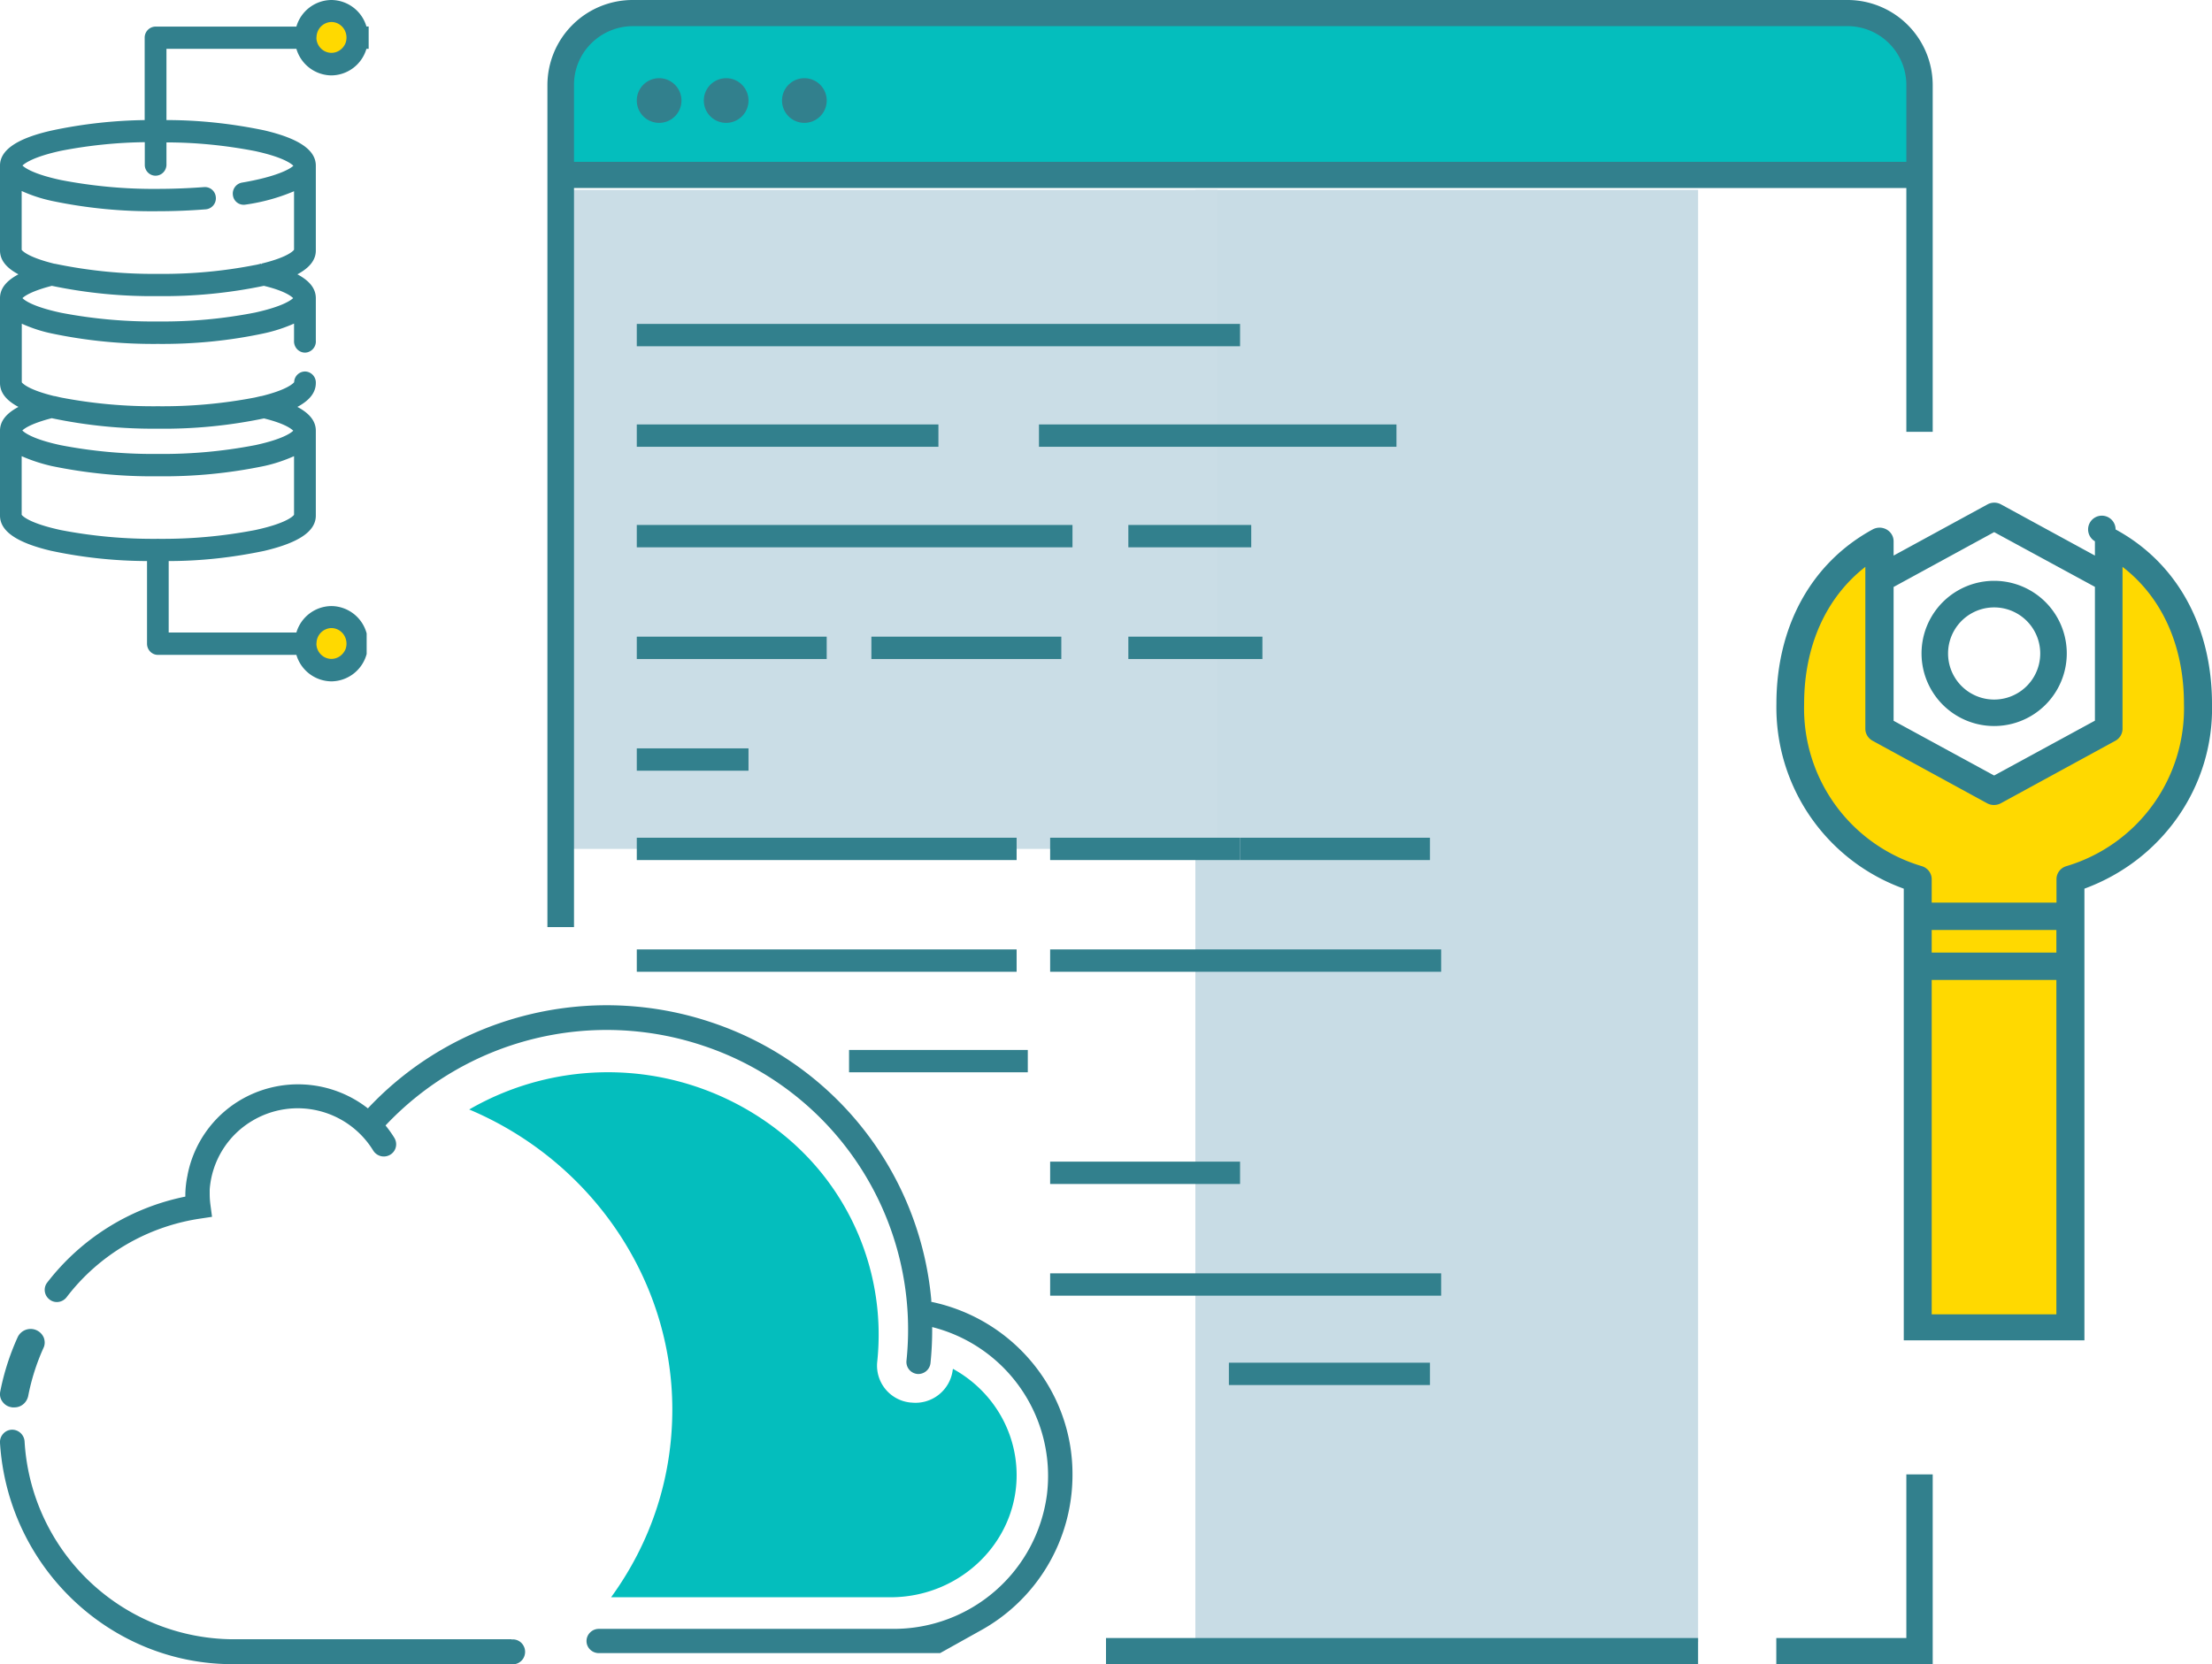 <svg xmlns="http://www.w3.org/2000/svg" xmlns:xlink="http://www.w3.org/1999/xlink" width="198" height="149" viewBox="0 0 198 149"><defs><path id="ggz8a" d="M596.99 2150.5v4.54H719V2143.36l-4.92-3.13H605l-4.64 1.01-3.36 4.04z"/><path id="ggz8b" d="M574 2196.5a2.5 2.5 0 1 1 5 0 2.5 2.5 0 0 1-5 0z"/><path id="ggz8c" d="M714.69 2188.09l.56 15.8 9.98 5.67 10.42-5.66.62-15.81 5.34 4.77s2.54 6.98 2.54 7.52c0 .55-.78 6.98-.78 6.98l-4.18 6.03-7.05 4.87v39.77h-13.67v-39.77l-6.48-4.87-3.9-5.13-.93-6.21.93-6.81z"/><path id="ggz8d" d="M654 2286v-130h45v130z"/><path id="ggz8e" d="M598 2215v-59h58v59z"/><path id="ggz8f" d="M574 2142.5a2.5 2.5 0 1 1 5 0 2.5 2.5 0 0 1-5 0z"/><path id="ggz8g" d="M717.64 2285.65V2271H720v17h-14v-2.35zM646 2288v-2.35h53v2.35z"/><path id="ggz8h" d="M712.35 2141.34a5.27 5.27 0 0 1 5.29 5.25v6.9H598.38v-6.9c0-2.9 2.36-5.24 5.28-5.25zm-113.97 14.49h119.26v21.83H720v-31.07a7.63 7.63 0 0 0-7.65-7.59h-108.7a7.63 7.63 0 0 0-7.65 7.59V2222h2.38z"/><path id="ggz8i" d="M606 2150a2 2 0 1 0 0-4 2 2 0 0 0 0 4z"/><path id="ggz8j" d="M612 2150a2 2 0 1 0 0-4 2 2 0 0 0 0 4z"/><path id="ggz8k" d="M617 2148a2 2 0 1 1 4 0 2 2 0 0 1-4 0z"/><path id="ggz8l" d="M604 2170v-2h54v2z"/><path id="ggz8m" d="M604 2179v-2h27v2z"/><path id="ggz8n" d="M640 2179v-2h32v2z"/><path id="ggz8o" d="M604 2188v-2h39v2z"/><path id="ggz8p" d="M648 2188v-2h11v2z"/><path id="ggz8q" d="M604 2198v-2h17v2z"/><path id="ggz8r" d="M625 2198v-2h17v2z"/><path id="ggz8s" d="M641 2216v-2h17v2z"/><path id="ggz8t" d="M658 2216v-2h17v2z"/><path id="ggz8u" d="M648 2198v-2h12v2z"/><path id="ggz8v" d="M604 2208v-2h10v2z"/><path id="ggz8w" d="M604 2216v-2h34v2z"/><path id="ggz8x" d="M604 2226v-2h34v2z"/><path id="ggz8y" d="M641 2226v-2h35v2z"/><path id="ggz8z" d="M623 2235v-2h16v2z"/><path id="ggz8A" d="M641 2245v-2h17v2z"/><path id="ggz8B" d="M641 2255v-2h35v2z"/><path id="ggz8C" d="M657 2263v-2h18v2z"/><path id="ggz8D" d="M731.07 2226.73v29.94h-11.16v-29.94zm0-4.47v2.02h-11.16v-2.02zm.01-4.55v2.1h-11.17v-2.1c0-.53-.36-1-.87-1.16a14.73 14.73 0 0 1-10.55-14.53c0-5.17 1.95-9.52 5.48-12.27v14.5c0 .44.25.85.65 1.07l10.26 5.6c.37.2.83.2 1.21 0l10.26-5.6c.4-.22.64-.63.64-1.07v-14.5c3.56 2.74 5.5 7.1 5.5 12.27a14.73 14.73 0 0 1-10.54 14.53c-.52.16-.87.63-.87 1.16zm3.44-14.19l-9.02 4.91-9-4.9v-11.98l9-4.91 9.02 4.9zm10.48-1.5c0-6.96-3.15-12.65-8.63-15.62a1.23 1.23 0 1 0-1.85 1.06v1.28l-8.4-4.58c-.38-.21-.84-.21-1.22 0l-8.4 4.58v-1.28c0-.68-.57-1.22-1.26-1.22-.2 0-.41.05-.6.15-5.48 2.98-8.63 8.66-8.63 15.62a17.24 17.24 0 0 0 11.4 16.55V2259h16.17v-40.44c7.01-2.57 11.6-9.2 11.42-16.54z"/><path id="ggz8E" d="M725.5 2201.63a4.12 4.12 0 1 1 0-8.25 4.12 4.12 0 0 1 0 8.25zm-6.5-4.13a6.5 6.5 0 1 0 13 0 6.5 6.5 0 0 0-13 0z"/><path id="ggz8F" d="M548.06 2265h.22c.59.01 1.1-.4 1.24-1 .29-1.5.75-2.95 1.38-4.34.13-.28.13-.6.02-.9a1.28 1.28 0 0 0-2.34-.04 22.06 22.06 0 0 0-1.56 4.87c-.06.3 0 .62.18.87.2.3.51.49.86.53z"/><path id="ggz8G" d="M592.78 2285.76h-24.96a18.8 18.8 0 0 1-18.62-17.72 1.13 1.13 0 0 0-.75-.98 1.08 1.08 0 0 0-1.18.32c-.19.22-.29.5-.27.8.7 11.11 9.84 19.81 20.82 19.81h24.96c.41.06.82-.14 1.05-.5.23-.37.23-.84 0-1.2a1.08 1.08 0 0 0-1.05-.51z"/><path id="ggz8H" d="M630.36 2255.55v-.19a28.92 28.92 0 0 0-19.59-24.8c-10.9-3.7-23-.7-30.84 7.67a10.16 10.16 0 0 0-11.47-.71 10.01 10.01 0 0 0-4.67 6.66v.02a8.99 8.99 0 0 0-.2 1.71v.22a20.8 20.8 0 0 0-12.36 7.69c-.37.47-.28 1.15.2 1.52.19.15.42.23.66.23.34 0 .66-.16.87-.43 2.9-3.8 7.2-6.33 11.96-7.04l1.06-.16-.14-1.05a7.64 7.64 0 0 1-.07-.97v-.42a7.82 7.82 0 0 1 3.8-6.15 7.93 7.93 0 0 1 10.82 2.63c.16.27.42.46.72.53.43.1.88-.07 1.14-.42.26-.35.28-.83.06-1.2-.24-.4-.51-.77-.8-1.13a27.18 27.18 0 0 1 28.52-7.11 26.77 26.77 0 0 1 18.11 28.17c-.06.6.37 1.13.98 1.19a1.1 1.1 0 0 0 1.17-.97c.11-1.08.16-2.15.15-3.23a13.74 13.74 0 0 1 10.27 15.02 13.83 13.83 0 0 1-13.75 12H600.6c-.6 0-1.1.49-1.1 1.09 0 .6.5 1.08 1.1 1.08h30.55l3.53-1.97a15.9 15.9 0 0 0 8.32-13.93c.06-7.5-5.23-14-12.64-15.55z"/><path id="ggz8I" d="M575.33 2142.36c0-.56.33-1.07.83-1.28.5-.22 1.07-.1 1.46.3.38.39.5.98.3 1.5-.22.51-.7.85-1.25.85-.73 0-1.34-.6-1.35-1.36zm0 54.25c0-.56.33-1.06.83-1.27.5-.22 1.07-.1 1.46.3.38.39.5.98.3 1.5-.22.5-.7.85-1.25.85-.73 0-1.34-.6-1.35-1.36zm-26.39-16.77c.86.38 1.76.67 2.67.88 3.13.65 6.33.96 9.52.92 3.2.04 6.4-.27 9.52-.92.92-.2 1.81-.5 2.67-.88v5.25c-.11.15-.75.78-3.51 1.37a43.6 43.6 0 0 1-8.68.78c-2.9.03-5.81-.23-8.67-.78-2.77-.6-3.4-1.22-3.52-1.37zm20.86-.98c-2.86.55-5.77.81-8.67.78-2.91.03-5.82-.23-8.68-.78-2.43-.52-3.22-1.09-3.45-1.32.2-.2.85-.64 2.63-1.1 3.13.66 6.31.97 9.5.94 3.2.04 6.37-.27 9.5-.92 1.79.44 2.42.9 2.62 1.1-.22.22-1.01.78-3.44 1.3zm-20.86-22.76c.86.39 1.75.68 2.67.88 3.13.66 6.33.97 9.52.93 1.47 0 2.91-.06 4.29-.17a.99.99 0 0 0 .9-1.07.98.98 0 0 0-1.05-.92c-1.33.1-2.72.16-4.14.16-2.9.03-5.81-.24-8.67-.79-2.43-.52-3.22-1.08-3.45-1.3.23-.22 1.02-.79 3.45-1.32 2.47-.48 4.98-.74 7.5-.77v2.07c.02.52.45.93.96.93.52 0 .94-.4.98-.93v-2.05c2.65 0 5.3.27 7.9.77 2.46.53 3.24 1.1 3.46 1.32-.35.34-1.65 1.01-4.61 1.51a1 1 0 0 0-.8 1.14.97.97 0 0 0 1.12.83c1.5-.21 2.96-.61 4.35-1.2v5.24c-.1.14-.65.69-2.91 1.24l.02.1-.06-.1c-.18.05-.36.1-.56.13-2.86.56-5.77.82-8.68.79a43.19 43.19 0 0 1-9.23-.91h-.04c-2.26-.56-2.81-1.1-2.92-1.24zm21.68 8.49c1.79.43 2.42.9 2.62 1.1-.22.21-1.01.77-3.44 1.3-2.86.56-5.76.82-8.67.79-2.9.03-5.81-.23-8.67-.78-2.43-.52-3.23-1.08-3.45-1.31.2-.2.85-.64 2.63-1.1 3.12.65 6.3.96 9.49.92a43.9 43.9 0 0 0 9.49-.92zm-19.01 23.73c2.81.6 5.68.9 8.55.91v7.4c0 .55.44 1 .97 1h12.4a3.3 3.3 0 0 0 3.17 2.37 3.3 3.3 0 0 0 3.12-2.45v-1.84a3.3 3.3 0 0 0-3.12-2.45 3.3 3.3 0 0 0-3.17 2.37H562.1v-6.4c2.88 0 5.74-.32 8.55-.91 3.1-.73 4.62-1.75 4.62-3.16v-7.6c0-.84-.54-1.54-1.65-2.13 1.1-.59 1.65-1.29 1.65-2.14a.99.99 0 0 0-.94-1.03.98.98 0 0 0-1 .96c-.1.12-.65.68-2.92 1.24h-.04l-.56.13c-2.86.55-5.77.81-8.68.78-2.9.03-5.81-.23-8.67-.78l-.56-.13h-.05c-2.25-.55-2.8-1.1-2.9-1.23v-5.25c.85.38 1.74.68 2.66.87 3.13.66 6.33.97 9.52.94 3.2.03 6.4-.28 9.52-.95.92-.2 1.81-.49 2.67-.87v1.53c-.02.37.16.73.47.92.31.2.7.2 1.01 0 .31-.19.5-.55.47-.92v-3.8c0-.85-.54-1.55-1.65-2.14 1.1-.59 1.65-1.29 1.65-2.13v-7.6c0-1.4-1.51-2.43-4.62-3.16-2.88-.6-5.81-.92-8.75-.92v-6.38h11.63a3.3 3.3 0 0 0 3.13 2.38 3.3 3.3 0 0 0 3.14-2.38h.2v-2h-.2a3.3 3.3 0 0 0-3.14-2.37 3.3 3.3 0 0 0-3.13 2.38h-12.6a.99.99 0 0 0-.98 1v7.37c-2.8.04-5.6.35-8.34.94-3.1.7-4.61 1.75-4.61 3.13v7.6c0 .85.54 1.55 1.65 2.14-1.11.59-1.65 1.29-1.65 2.13v7.6c0 .85.54 1.55 1.65 2.14-1.11.59-1.65 1.29-1.65 2.13v7.6c0 1.4 1.5 2.43 4.6 3.16z"/><path id="ggz8J" d="M638 2271.07c0-3.98-2.2-7.6-5.7-9.52l-.02.1a3.36 3.36 0 0 1-3.7 2.92h-.04a3.32 3.32 0 0 1-3.02-3.63 23.05 23.05 0 0 0-8.56-20.48 24.82 24.82 0 0 0-27.96-2.13c10.94 4.62 18.18 15.22 18.18 26.85 0 6.1-1.89 11.88-5.48 16.82h25c6.23 0 11.3-4.9 11.3-10.93"/></defs><g><g transform="translate(-547 -2139)"><g><use fill="#04bebd" xlink:href="#ggz8a"/></g><g><use fill="#ffd900" xlink:href="#ggz8b"/></g><g><use fill="#ffd900" xlink:href="#ggz8c"/></g><g><use fill="#c8dce5" xlink:href="#ggz8d"/></g><g><use fill="#cadde6" xlink:href="#ggz8e"/></g><g><use fill="#ffd900" xlink:href="#ggz8f"/></g><g><g><use fill="#32808d" xlink:href="#ggz8g"/></g><g><use fill="#32808d" xlink:href="#ggz8h"/></g><g><use fill="#32808d" xlink:href="#ggz8i"/></g><g><use fill="#32808d" xlink:href="#ggz8j"/></g><g><use fill="#32808d" xlink:href="#ggz8k"/></g><g><use fill="#32808d" xlink:href="#ggz8l"/></g><g><use fill="#32808d" xlink:href="#ggz8m"/></g><g><use fill="#32808d" xlink:href="#ggz8n"/></g><g><use fill="#32808d" xlink:href="#ggz8o"/></g><g><use fill="#32808d" xlink:href="#ggz8p"/></g><g><use fill="#32808d" xlink:href="#ggz8q"/></g><g><use fill="#32808d" xlink:href="#ggz8r"/></g><g><use fill="#32808d" xlink:href="#ggz8s"/></g><g><use fill="#32808d" xlink:href="#ggz8t"/></g><g><use fill="#32808d" xlink:href="#ggz8u"/></g><g><use fill="#32808d" xlink:href="#ggz8v"/></g><g><use fill="#32808d" xlink:href="#ggz8w"/></g><g><use fill="#32808d" xlink:href="#ggz8x"/></g><g><use fill="#32808d" xlink:href="#ggz8y"/></g><g><use fill="#32808d" xlink:href="#ggz8z"/></g><g><use fill="#32808d" xlink:href="#ggz8A"/></g><g><use fill="#32808d" xlink:href="#ggz8B"/></g><g><use fill="#32808d" xlink:href="#ggz8C"/></g><g><use fill="#32808d" xlink:href="#ggz8D"/></g><g><use fill="#32808d" xlink:href="#ggz8E"/></g><g><use fill="#32808d" xlink:href="#ggz8F"/></g><g><use fill="#32808d" xlink:href="#ggz8G"/></g><g><use fill="#32808d" xlink:href="#ggz8H"/></g><g><use fill="#32808d" xlink:href="#ggz8I"/></g></g><g><use fill="#04bebd" xlink:href="#ggz8J"/></g></g></g></svg>